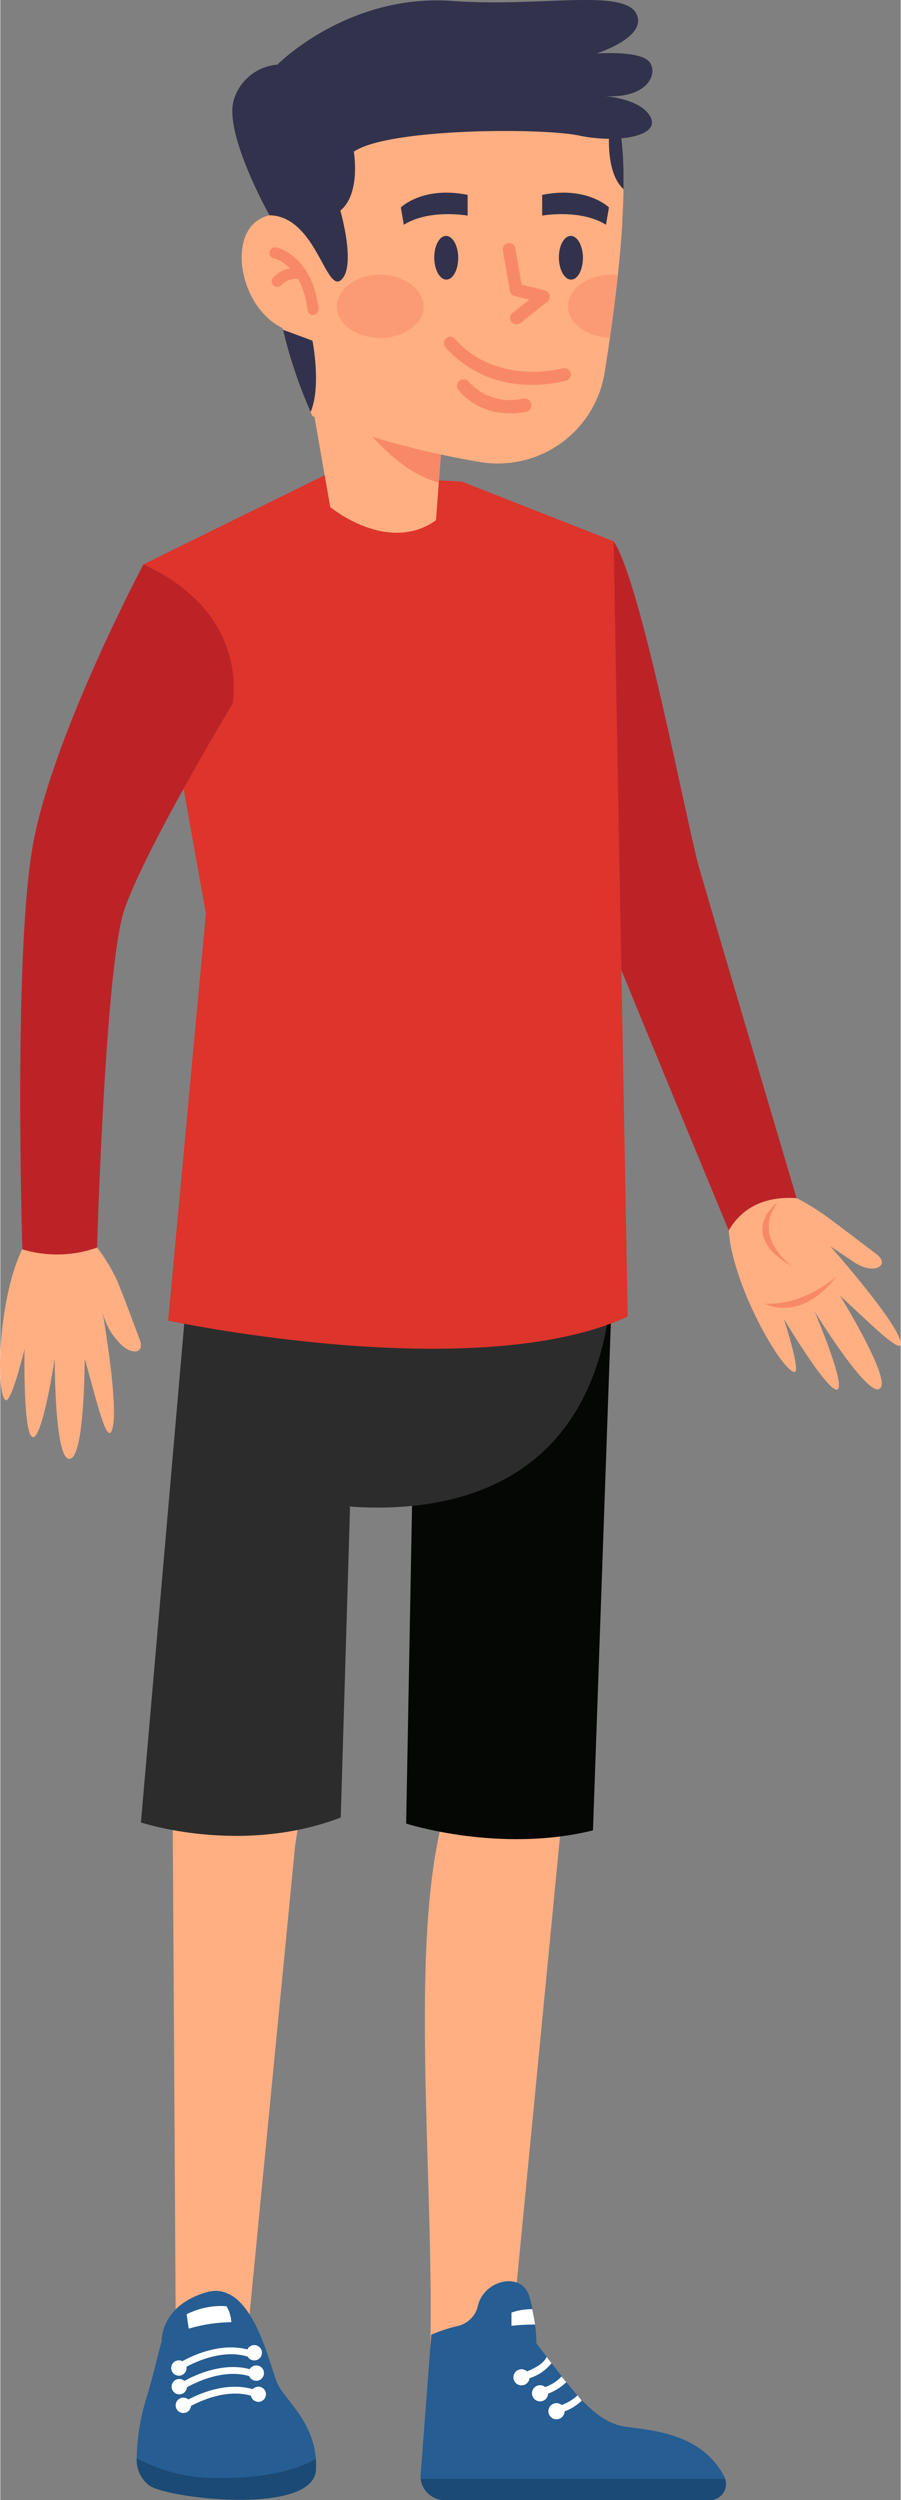 <svg width="155" height="430" xmlns="http://www.w3.org/2000/svg" viewBox="0 0 111.48 309.48"><rect x="0" y="0" width="111.48" height="309.48" fill="#808080" stroke="none"/><defs><style>.cls-1{fill:#ffaf82;}.cls-2{fill:#265d92;}.cls-3{fill:#1a4a75;}.cls-4{fill:#fff;}.cls-5{fill:#050705;}.cls-6{fill:#2c2c2c;}.cls-10,.cls-7{fill:#f88968;}.cls-8{fill:#bc2327;}.cls-9{fill:#dd342c;}.cls-10{opacity:0.5;}.cls-11{fill:#32324c;}</style></defs><g id="Warstwa_2" data-name="Warstwa 2"><g id="OBJECTS"><path class="cls-1" d="M54.76,225.24c-4.12,16-1.1,43.66-1.51,65.17l10.25-3.27,6-61.9Z"/><path class="cls-2" d="M87.82,309.48H55.05a3,3,0,0,1-3-2.63,4.52,4.52,0,0,1,0-.64L53.36,289a18.9,18.9,0,0,1,3.27-1.08,3.33,3.33,0,0,0,2.43-2.21l.06-.25c.76-3.31,5.53-4.36,6.41-1.12.12.41.22.82.3,1.21l.06.29c.14.7.25,1.34.32,1.9v0a19.08,19.08,0,0,1,.17,2.34l1.26,1.63.6.79,1.26,1.63.57.72c.46.57.9,1.1,1.35,1.61.2.23.41.45.61.66,1.69,1.78,3.4,3,5.41,3.27,3.55.49,9.36.88,12.16,6.1a1.36,1.36,0,0,1,.14.33A2,2,0,0,1,87.82,309.48Z"/><path class="cls-3" d="M87.82,309.47H55.05a3,3,0,0,1-3-2.62h37.7A2,2,0,0,1,87.82,309.47Z"/><path class="cls-4" d="M68.24,292.53a5.65,5.65,0,0,1-2.71,1.85c-.27.11-.56.22-.87.32l-.28-.86q.47-.15.84-.3c1.79-.73,2.28-1.44,2.42-1.8Z"/><path class="cls-4" d="M65.53,294.27a1,1,0,1,1-1-1A1,1,0,0,1,65.53,294.27Z"/><path class="cls-4" d="M70.07,294.88a6.59,6.59,0,0,1-2.24,1.41c-.32.13-.66.26-1,.39l-.28-.86.95-.35a5.22,5.22,0,0,0,2-1.31Z"/><path class="cls-4" d="M67.83,296.25a1,1,0,1,1-1-1A1,1,0,0,1,67.83,296.25Z"/><path class="cls-4" d="M72,297.15a6.24,6.24,0,0,1-2.17,1.35c-.32.14-.67.27-1,.4l-.28-.86q.52-.18,1-.36a5.58,5.58,0,0,0,1.93-1.19C71.62,296.72,71.83,296.94,72,297.15Z"/><path class="cls-4" d="M69.86,298.47a1,1,0,1,1-1-1A1,1,0,0,1,69.86,298.47Z"/><path class="cls-4" d="M66.21,287.74a23.85,23.85,0,0,0-2.92.16l0-1.64a7.47,7.47,0,0,1,2.58-.42C66,286.54,66.14,287.18,66.21,287.74Z"/><path class="cls-5" d="M51.38,164.73l-1.13,61s11.52,3.71,23.13.84l2.48-70.42Z"/><path class="cls-1" d="M21.24,213.43c0,4.19,0,8,.1,11l.38,63.46h9l5.77-59.31,2.25-15.16Z"/><path class="cls-6" d="M22.77,158.74s-1.23,22,7.74,25.22,44.61,10.13,45.35-27.86Z"/><path class="cls-6" d="M22.76,164l-5.35,61.59s12.38,4.12,24.74-.61L43.3,186.6Z"/><path class="cls-2" d="M39.08,305.71c-.28,5.59-17.77,3.67-20.57,2a4,4,0,0,1-1.62-3.42,26.5,26.5,0,0,1,1.35-7.92c1.12-3.95,1-3.87,1.74-6.57,0,0-.2-4.38,5.53-6.05s7.84,9.23,8.82,11.33c.89,1.93,4.38,4.56,4.74,9.29A10.08,10.08,0,0,1,39.08,305.71Z"/><path class="cls-4" d="M22.4,293.33l-.46-.7c.21-.14,5.27-3.38,9.68-1.45l-.34.77C27.29,290.2,22.45,293.3,22.4,293.33Z"/><path class="cls-4" d="M22.9,298.2l-.46-.7c.21-.14,5.27-3.38,9.67-1.45l-.33.77C27.79,295.07,23,298.17,22.9,298.2Z"/><path class="cls-4" d="M22.65,295.77l-.46-.7c.21-.14,5.27-3.39,9.68-1.46l-.34.77C27.54,292.63,22.7,295.74,22.65,295.77Z"/><path class="cls-4" d="M23.06,293.11a.95.95,0,1,1-.94-.94A.94.94,0,0,1,23.06,293.11Z"/><path class="cls-4" d="M23.11,295.42a.95.95,0,1,1-.94-.94A.95.95,0,0,1,23.11,295.42Z"/><path class="cls-4" d="M23.61,297.73a.95.95,0,1,1-.94-.94A.94.94,0,0,1,23.61,297.73Z"/><circle class="cls-4" cx="31.95" cy="296.37" r="0.94"/><path class="cls-4" d="M32.64,293.85a.95.95,0,0,1-1.89,0,.95.95,0,1,1,1.89,0Z"/><path class="cls-4" d="M32.39,291.33a.95.95,0,0,1-1.89,0,.95.95,0,1,1,1.89,0Z"/><path class="cls-3" d="M39.08,305.71c-.28,5.59-17.77,3.67-20.57,2a4,4,0,0,1-1.62-3.42,20.59,20.59,0,0,0,9.92,2.45c5.93.1,10.21-1.1,12.26-2.37A10.08,10.08,0,0,1,39.08,305.71Z"/><path class="cls-4" d="M28,285.47a9.42,9.42,0,0,0-4.93,1l.26,1.78a19.23,19.23,0,0,1,5.27-.8A4.13,4.13,0,0,0,28,285.47Z"/><path class="cls-1" d="M96.61,147.35a32.25,32.25,0,0,1,5.38,3c2.33,1.71,5.11,3.85,6.52,4.92,1.71,1.3-.28,2.64-2.74,1s-3-2-3-2,7.62,8.59,8.61,11.52c.91,2.67-3.53-1.86-7.42-5.41,0,0,5.93,9.59,5.09,11.31-1.1,2.26-8.24-9.37-8.24-9.37s4,9.36,2.8,9.68S97,163.23,97,163.23s2.18,6.67,1.32,6.6c-1.71-.13-9.11-13.1-8.07-19.85C90.26,150,95,147,96.61,147.35Z"/><path class="cls-7" d="M103.58,157.93s-3.92,3.7-8.93,3.44C94.65,161.37,99.09,163.85,103.58,157.93Z"/><path class="cls-7" d="M98.21,156.87s-5.25-3.5-2-8C96.18,148.83,90.92,152.77,98.21,156.87Z"/><path class="cls-8" d="M63.4,74.68s4,21.88,9.12,34.63,17.67,43,17.67,43c1.47-2.55,4.12-4.28,8.4-4,0,0-8.43-28.42-12-40.66C85,102.19,79.4,72.08,75.93,67,75.93,67,63.9,72.8,63.4,74.68Z"/><path class="cls-9" d="M40.35,58.73,17.72,69.86l7.74,43.23-4.68,50.38s38.09,8.16,56.9-.5L75.93,67l-18.8-7.39Z"/><path class="cls-1" d="M11.05,153.3a21.46,21.46,0,0,1,3.44,5.28c1.09,2.67,2.11,5.51,2.75,7.18.77,2-1.26,1.92-2.52.42a7.94,7.94,0,0,1-2.07-3.81s2,11.32,1.26,14.33c-.64,2.75-2-3.44-3.46-8.5,0,0,0,11.27-1.63,12.29-2.13,1.34-2.08-12.31-2.08-12.31S5.21,178.24,4,177.89,3,167,3,167s-1.66,6.82-2.36,6.31c-1.38-1-.85-15.94,3.59-21.12C4.26,152.2,9.85,152.16,11.05,153.3Z"/><path class="cls-8" d="M17.72,69.86S6.56,90.89,4.07,104.4s-1.34,50.25-1.34,50.25a14.82,14.82,0,0,0,9.25-.22s1-34.39,3.31-41.59S28.73,87.15,28.73,87.15,31.17,76.06,17.72,69.86Z"/><path class="cls-1" d="M55.05,49.53l-.76,10.2-.35,4.68c-6,4.24-13.09-1.64-13.09-1.64L38,46.47c2.76-1.78,9.53.73,13.73,2C53.69,49,55.05,49.53,55.05,49.53Z"/><path class="cls-7" d="M55.05,49.53l-.76,10.2C47.41,58,41.8,48.33,41.8,48.33l9.92.12C53.69,49,55.05,49.53,55.05,49.53Z"/><path class="cls-1" d="M77.16,22.3c0,.36,0,.74,0,1.12v0c0,1.23-.07,2.51-.15,3.82l0,.37c-.12,2.08-.32,4.24-.54,6.4-.06.46-.11.93-.16,1.4-.17,1.5-.36,3-.56,4.46l-.12.88c-.08.58-.17,1.16-.25,1.74-.18,1.25-.37,2.47-.56,3.65a13.39,13.39,0,0,1-15.7,11A103.87,103.87,0,0,1,38.65,51.5s-.09-.17-.23-.48A58.4,58.4,0,0,1,35,40.82,58,58,0,0,1,33.76,20C36,2.78,72.43,1.23,76.69,15.44l.09.5A43.48,43.48,0,0,1,77.16,22.3Z"/><path class="cls-10" d="M52.41,37.93c0,2.15-2.4,3.9-5.37,3.9s-5.38-1.75-5.38-3.9S44.07,34,47,34,52.41,35.77,52.41,37.93Z"/><path class="cls-10" d="M76.43,34.06c-.06.46-.11.93-.16,1.4-.17,1.5-.36,3-.56,4.46l-.12.88c0,.34-.11.69-.15,1-2.87-.09-5.15-1.81-5.15-3.9S72.7,34,75.67,34A6.34,6.34,0,0,1,76.43,34.06Z"/><path class="cls-11" d="M77.16,22.29c0,.37,0,.75,0,1.12C74.83,21.3,75.42,16,75.42,16a4.09,4.09,0,0,1,1.35,0A42,42,0,0,1,77.16,22.29Z"/><path class="cls-11" d="M38.42,51A58.73,58.73,0,0,1,35,40.82l3.65,1.35S39.77,47.83,38.42,51Z"/><path class="cls-11" d="M56.7,31.89c0,1.49-.64,2.71-1.46,2.72s-1.5-1.2-1.51-2.69.63-2.71,1.45-2.72S56.68,30.39,56.7,31.89Z"/><path class="cls-11" d="M72.14,31.89c0,1.49-.64,2.71-1.46,2.72s-1.5-1.2-1.52-2.69.64-2.71,1.46-2.72S72.12,30.39,72.14,31.89Z"/><path class="cls-1" d="M39.18,29.56s-4.22-5-7.67-2c-3.8,3.27-.73,14.14,7.06,13.8Z"/><path class="cls-7" d="M38.69,39a.68.68,0,0,1-.64-.6C37.34,32.79,34,32,33.93,32a.69.69,0,1,1,.29-1.34c.17,0,4.36,1,5.19,7.52a.69.69,0,0,1-.59.77Z"/><path class="cls-7" d="M34.27,35.51a.65.65,0,0,1-.41-.17.68.68,0,0,1-.07-1,3.9,3.9,0,0,1,3.65-1.1.68.68,0,0,1-.28,1.34,2.57,2.57,0,0,0-2.34.67A.65.65,0,0,1,34.27,35.51Z"/><path class="cls-7" d="M64.82,47.61A13.82,13.82,0,0,1,55.12,43a.78.78,0,0,1,.06-1.11.79.79,0,0,1,1.11.06c5.24,5.88,13.27,3.66,13.36,3.64a.79.79,0,0,1,.43,1.52A17.08,17.08,0,0,1,64.82,47.61Z"/><path class="cls-7" d="M62.54,51.14a8.12,8.12,0,0,1-5.79-2.81.83.83,0,1,1,1.32-1,6.86,6.86,0,0,0,6.66,2,.83.83,0,0,1,1,.67A.84.84,0,0,1,65,51,10.27,10.27,0,0,1,62.54,51.14Z"/><path class="cls-7" d="M63.85,40.13a.82.82,0,0,1-.57-.31.78.78,0,0,1,.14-1.1l2.08-1.63-1.83-.45a.77.77,0,0,1-.58-.63l-.87-5a.79.79,0,0,1,.65-.91.78.78,0,0,1,.91.64l.77,4.5,2.9.71a.79.79,0,0,1,.58.6.8.8,0,0,1-.29.79L64.39,40A.83.83,0,0,1,63.85,40.13Z"/><path class="cls-11" d="M33.33,26.65s-5.62-10-4.44-14.21A6.14,6.14,0,0,1,34.31,8S43-.83,56,.12C66.73.91,77.16-1.46,78.75,1.7c1.47,2.9-4.93,4.92-4.93,4.92s5.33-.39,6.51,1-.06,4.63-5.6,4.28c0,0,4.61.25,5.79,2.62s-4.13,3.25-8.86,2.26-23.75-.89-27.89,2c0,0,.89,5.22-1.67,7.29,0,0,2,6.9.1,8.58S39.07,26.75,33.33,26.65Z"/><path class="cls-11" d="M57.86,24.12v2.57s-4.7-.86-7.9,1.13l-.37-2.14S52.28,23,57.86,24.12Z"/><path class="cls-11" d="M67.09,24.12v2.57s4.7-.86,7.9,1.13l.37-2.14S72.67,23,67.09,24.12Z"/></g></g></svg>
